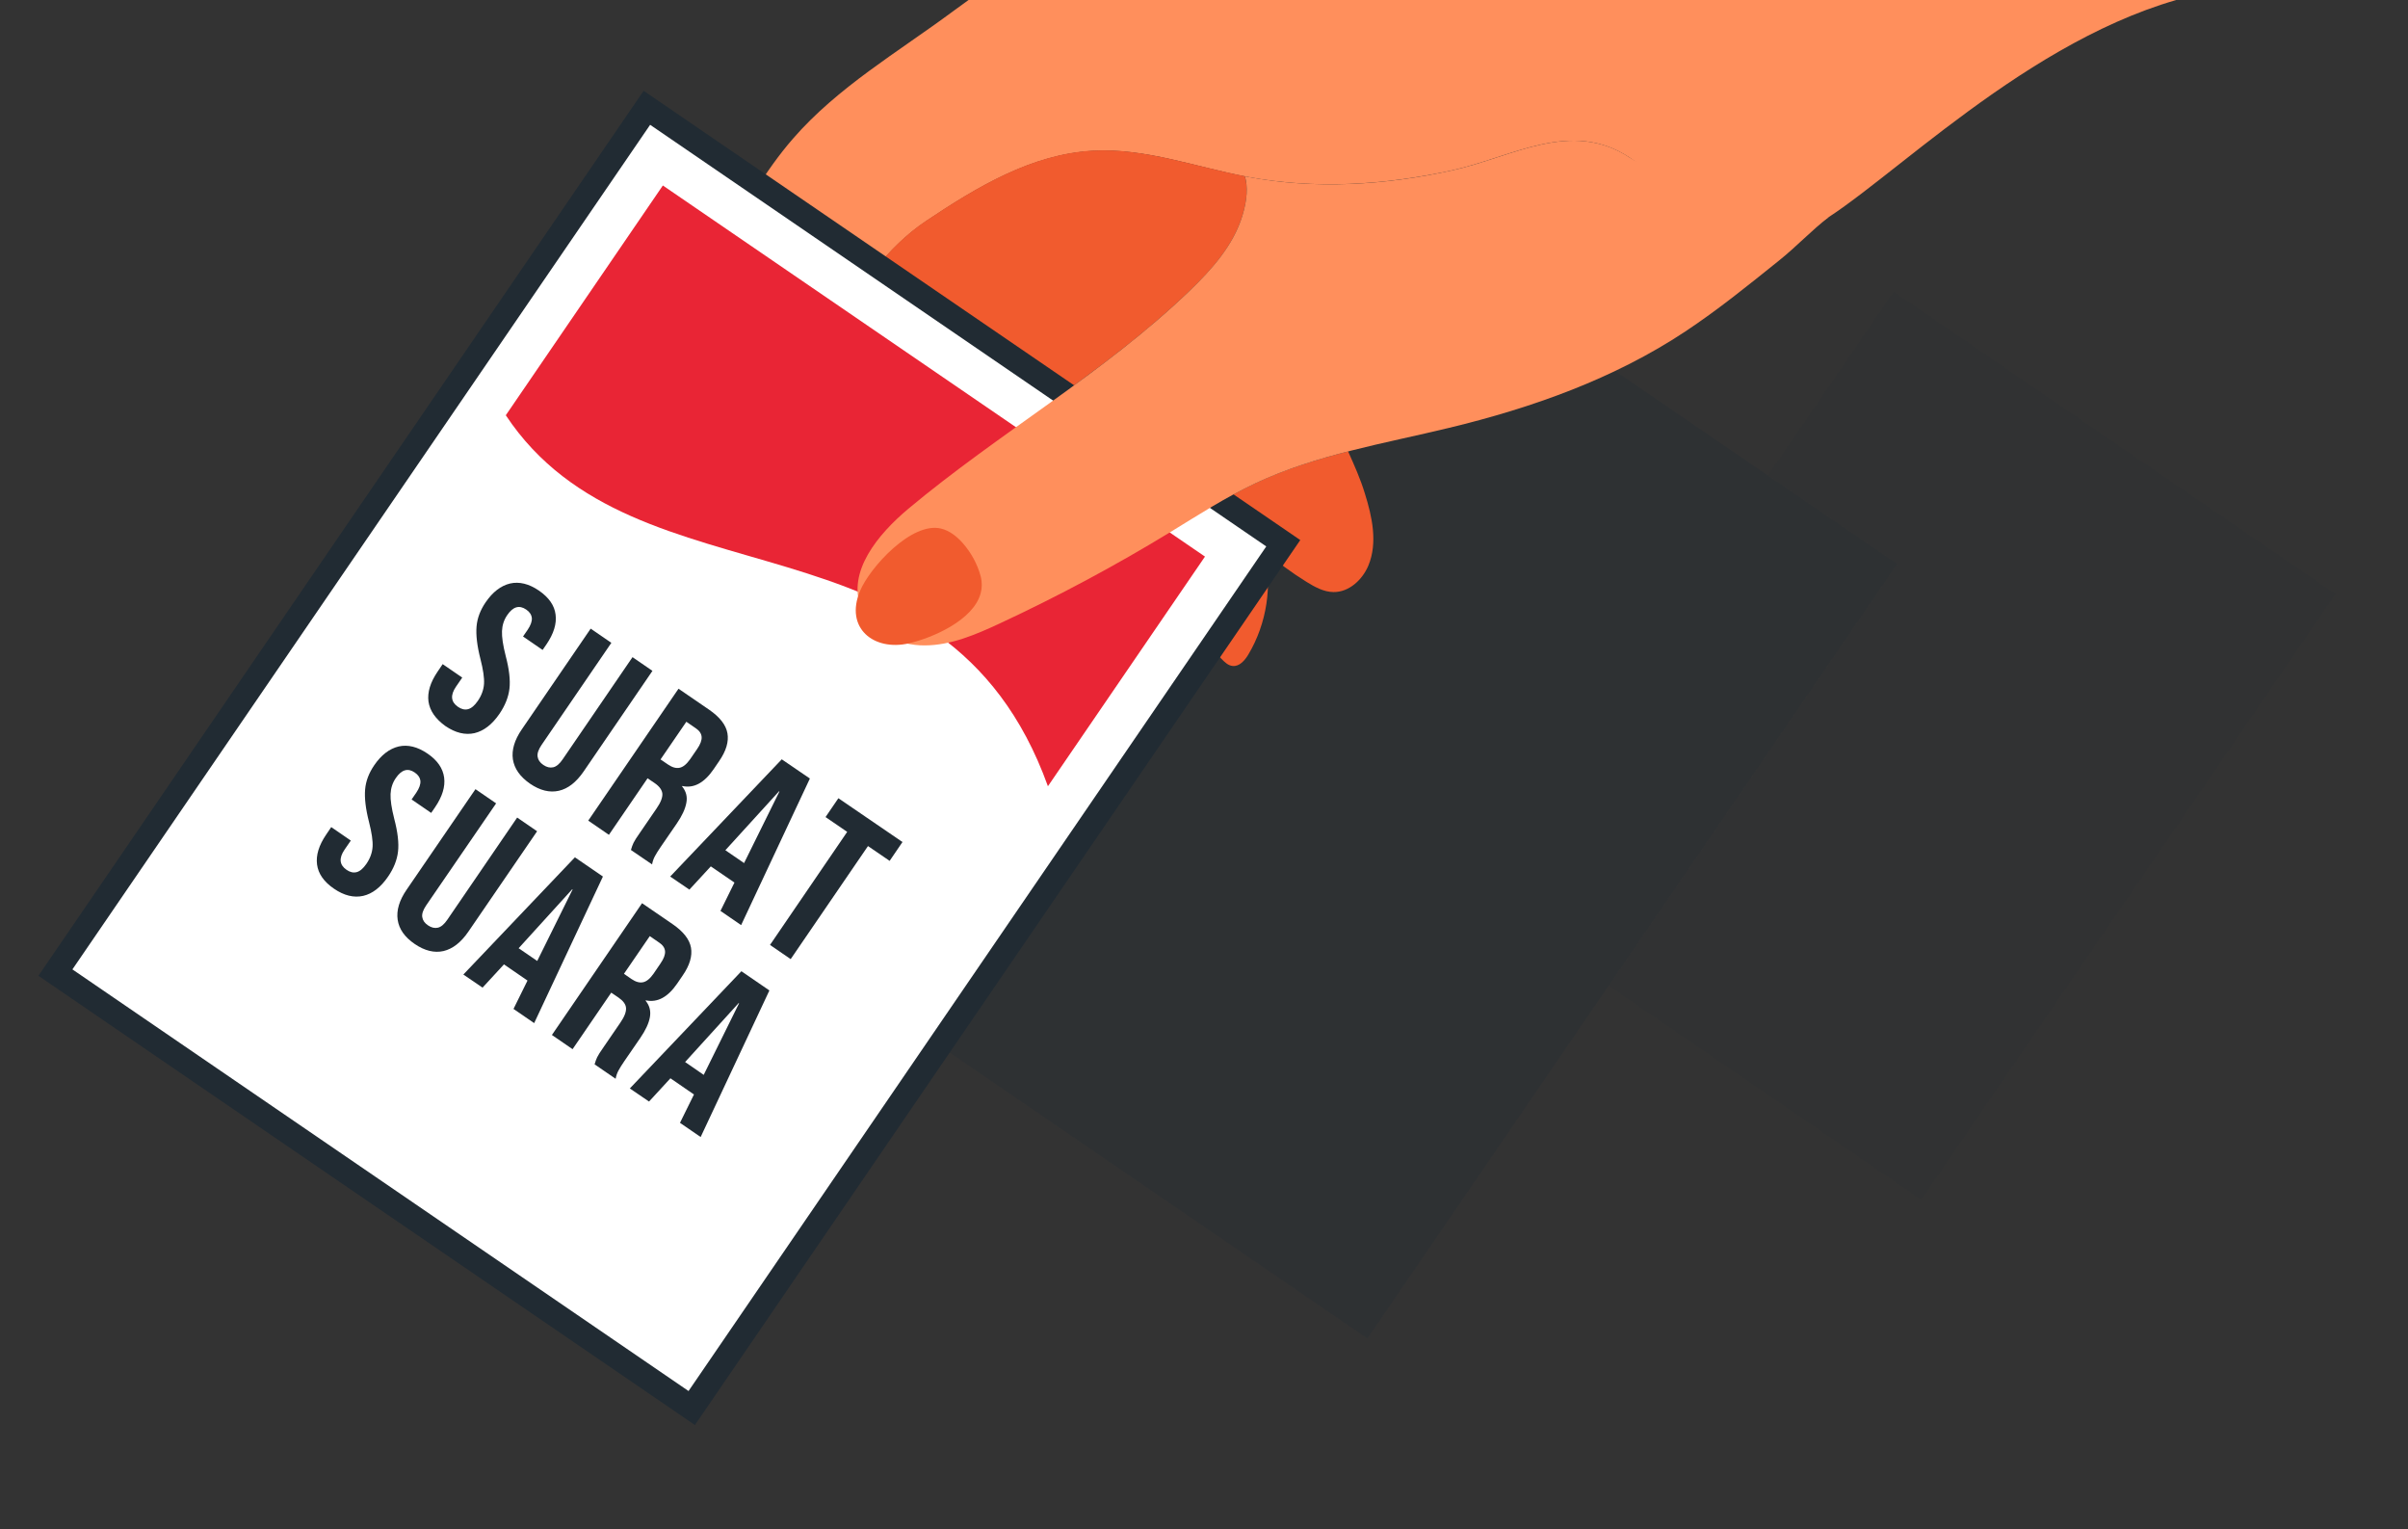 <?xml version="1.0" encoding="utf-8"?>
<!-- Generator: Adobe Illustrator 26.2.1, SVG Export Plug-In . SVG Version: 6.00 Build 0)  -->
<svg version="1.1" id="Layer_1" xmlns="http://www.w3.org/2000/svg" xmlns:xlink="http://www.w3.org/1999/xlink" x="0px" y="0px"
	 viewBox="0 0 196.86 125" style="enable-background:new 0 0 196.86 125;" xml:space="preserve">
<rect x="0" y="0" width="196.86" height="125" fill="#333333" stroke="none"/>
<style type="text/css">
	.st0{fill:url(#SVGID_1_);}
	.st1{fill:#E92535;}
	.st2{fill:#E4F7FE;}
	.st3{fill:#F0F9FC;}
	.st4{fill:#212B33;}
	.st5{fill:#B21427;}
	.st6{display:none;fill:#FFFFFF;}
	.st7{opacity:0.44;clip-path:url(#SVGID_00000088813453330462328580000013872337837490419903_);}
	.st8{fill:#9E3F4B;}
	.st9{clip-path:url(#SVGID_00000088813453330462328580000013872337837490419903_);fill:#EF3E41;}
	.st10{clip-path:url(#SVGID_00000088813453330462328580000013872337837490419903_);}
	.st11{fill:#FFFFFF;}
	.st12{fill:url(#SVGID_00000028301180147987728930000002790750918023456169_);}
	.st13{fill:url(#SVGID_00000099657587571942453170000005065763230706314169_);}
	.st14{opacity:0.44;clip-path:url(#SVGID_00000173852411520356523600000005702413316174665620_);fill:#9E3F4B;}
	.st15{clip-path:url(#SVGID_00000173852411520356523600000005702413316174665620_);}
	.st16{fill:url(#SVGID_00000083778674315091425160000008003412534450072199_);}
	.st17{fill:#EF3E41;}
	.st18{fill:url(#SVGID_00000084500023564164015070000012014633316020951208_);}
	.st19{fill:url(#SVGID_00000029020587964822839140000003392851808918334103_);}
	.st20{fill:url(#SVGID_00000067212401207432962500000013850543787547491217_);}
	.st21{fill:url(#SVGID_00000031209185782995517970000010271552365899857593_);}
	.st22{fill:url(#SVGID_00000177452498279849127320000003719661015448216962_);}
	.st23{fill:url(#SVGID_00000042720805704314504670000004258561217004675512_);}
	.st24{fill:url(#SVGID_00000039845973657916091940000014640008731235659663_);}
	.st25{fill:url(#SVGID_00000159450472095369526520000013211554459701168053_);}
	.st26{fill:url(#SVGID_00000144329534573459448980000011647506189203808925_);}
	.st27{fill:url(#SVGID_00000177457008316813527500000007816589408649318313_);}
	.st28{fill:url(#SVGID_00000115491119102359224110000009806606828928317861_);}
	.st29{fill:url(#SVGID_00000036247958030728360830000006603856810827543480_);}
	.st30{fill:url(#SVGID_00000054267828163728053080000005556672915968372357_);}
	.st31{fill:url(#SVGID_00000167366690044928454510000001195108798211378845_);}
	.st32{fill:url(#SVGID_00000093163381790649515570000007753428179658409403_);}
	.st33{fill:url(#SVGID_00000170967177818979117610000014822218238829584042_);}
	.st34{fill:url(#SVGID_00000119839396342382915390000017432445258819207827_);}
	.st35{fill:url(#SVGID_00000062156196013044108360000007173841272235094692_);}
	.st36{fill:url(#SVGID_00000145037205962132258350000001177748806271902397_);}
	.st37{fill:url(#SVGID_00000083796871241851934230000016563761677657004674_);}
	.st38{fill:url(#SVGID_00000018941417635108084790000000575118005235486863_);}
	.st39{fill:url(#SVGID_00000180329551410952613860000018303234945289064345_);}
	.st40{fill:url(#SVGID_00000139269838362455497880000015294946463617693578_);}
	.st41{fill:url(#SVGID_00000088832735332131776020000008515384346244819104_);}
	.st42{fill:url(#SVGID_00000160904954989780183740000017518785416545898395_);}
	.st43{fill:url(#SVGID_00000147187215262285685130000007412264421859946938_);}
	.st44{fill:url(#SVGID_00000029745514016336812250000012371584688077525145_);}
	.st45{fill:url(#SVGID_00000034791509091213975110000016215752219073751441_);}
	.st46{fill:url(#SVGID_00000179610425390072202630000008635742142083101852_);}
	.st47{fill:url(#SVGID_00000029036752180494885830000017155110882272824764_);}
	.st48{fill:url(#SVGID_00000144312257227049385610000013845976427233629852_);}
	.st49{fill:url(#SVGID_00000027593822231597373550000006636304566801258680_);}
	.st50{fill:url(#SVGID_00000140734670873246034700000011001477675168543916_);}
	.st51{fill:url(#SVGID_00000016756807519831748510000013629462556275332996_);}
	.st52{fill:url(#SVGID_00000130620448682488383500000013107608545745815201_);}
	.st53{fill:url(#SVGID_00000139270150190157346830000008025649864075637128_);}
	.st54{fill:url(#SVGID_00000176755513328332600020000017185139939975693754_);}
	.st55{fill:url(#SVGID_00000023280246963405239820000004740453292068908932_);}
	.st56{fill:url(#SVGID_00000056415799823711841460000003855568588165697697_);}
	.st57{fill:url(#SVGID_00000171709092913370789660000000051790922304305597_);}
	.st58{fill:url(#SVGID_00000064335718017702335410000001533476483488599187_);}
	.st59{fill:url(#SVGID_00000132082169337398396820000000783490226893995911_);}
	.st60{fill:url(#SVGID_00000174575049602719722160000000433752566584891551_);}
	.st61{fill:url(#SVGID_00000029037423825619118810000017058716590038243253_);}
	.st62{fill:url(#SVGID_00000152960034502892215190000001823731628711213472_);}
	.st63{fill:url(#SVGID_00000149360774269206660900000006912194174721539459_);}
	.st64{fill:url(#SVGID_00000178167596105562865100000015099298256947380136_);}
	.st65{fill:url(#SVGID_00000165215487974956871600000008002105093862548910_);}
	.st66{fill:url(#SVGID_00000083782350050639481170000008460299231861103278_);}
	.st67{fill:url(#SVGID_00000067212929938692638990000001021178436161204611_);}
	.st68{fill:url(#SVGID_00000080172065099896959980000003237443967690796176_);}
	.st69{fill:url(#SVGID_00000097502586432304212650000011512014899930502528_);}
	.st70{fill:url(#SVGID_00000129887626593180847930000001648942103595572356_);}
	.st71{fill:url(#SVGID_00000175300403018727637600000003536281830824201878_);}
	.st72{fill:url(#SVGID_00000031911571055359014010000011761773843163416980_);}
	.st73{fill:url(#SVGID_00000060011032169605071380000010061676448927362694_);}
	.st74{fill:url(#SVGID_00000023985905282752598050000016499527437697604516_);}
	.st75{fill:url(#SVGID_00000126285480828733682200000002340276791706567359_);}
	.st76{fill:url(#SVGID_00000012471518167129602350000006904884369819046809_);}
	.st77{fill:url(#SVGID_00000004544607158132151860000014387515552868878482_);}
	.st78{fill:url(#SVGID_00000057128618832827498890000007460975567495124663_);}
	.st79{fill:url(#SVGID_00000052106610311815492930000003320973353768648340_);}
	.st80{fill:url(#SVGID_00000126283288320936779860000011981694788643686032_);}
	.st81{fill:url(#SVGID_00000082347870900181601670000002244034019604050599_);}
	.st82{fill:url(#SVGID_00000120517311324997405770000008738061207634228669_);}
	.st83{fill:url(#SVGID_00000035493685588839774390000009556212070327216262_);}
	.st84{fill:url(#SVGID_00000005960704163232403410000015616462591987647671_);}
	.st85{fill:url(#SVGID_00000007423593201591270570000012260068542139037569_);}
	.st86{fill:url(#SVGID_00000069381267599323397420000015325964539357087142_);}
	.st87{fill:url(#SVGID_00000104694610114342076920000011700045979024597931_);}
	.st88{fill:url(#SVGID_00000083063070904755064710000014541081402424561808_);}
	.st89{fill:url(#SVGID_00000003794045037001295380000013658099564369862290_);}
	.st90{fill:url(#SVGID_00000150819499082722898930000007458735806156751529_);}
	.st91{fill:url(#SVGID_00000084487920303514315600000004096659527664105356_);}
	.st92{fill:url(#SVGID_00000119828186385487027840000006531685106049688497_);}
	.st93{fill:url(#SVGID_00000165219600605534696810000014722066274073833101_);}
	.st94{fill:url(#SVGID_00000085956902239112299310000005481870378074132906_);}
	.st95{fill:url(#SVGID_00000126299943765775693460000014705915211131575990_);}
	.st96{fill:url(#SVGID_00000145764945215679821490000006139217155709170100_);}
	.st97{fill:url(#SVGID_00000062877196482915815310000009352762925743977350_);}
	.st98{fill:url(#SVGID_00000030477734692319621570000002885553158145224576_);}
	.st99{fill:url(#SVGID_00000167393975020220791470000001653924869937284012_);}
	.st100{fill:url(#SVGID_00000155828696227163557530000008010824040583940273_);}
	.st101{fill:url(#SVGID_00000158718230497155835900000005678812271171448216_);}
	.st102{fill:url(#SVGID_00000026153396550232150330000006954486915650850221_);}
	.st103{fill:url(#SVGID_00000071529787762829210280000005789790483769200806_);}
	.st104{fill:url(#SVGID_00000047026319969364962840000001139523564026428805_);}
	.st105{fill:url(#SVGID_00000041285506385689205930000017899525884223445690_);}
	.st106{fill:url(#SVGID_00000103236646349757157530000012613272195726445988_);}
	.st107{fill:url(#SVGID_00000116199120713098703550000010539238246635237564_);}
	.st108{fill:url(#SVGID_00000086649594396426526260000010082076236943616901_);}
	.st109{fill:url(#SVGID_00000041287388823746067600000008396006018482005687_);}
	.st110{fill:url(#SVGID_00000000927933231735593640000010326653592846679942_);}
	.st111{fill:url(#SVGID_00000034803888283732864610000009333059922409494951_);}
	.st112{fill:url(#SVGID_00000096025684547193719530000007559124711533002155_);}
	.st113{fill:url(#SVGID_00000090979348329821624670000017394998301735781814_);}
	.st114{fill:url(#SVGID_00000162312324171952288830000013679599453351116977_);}
	.st115{fill:url(#SVGID_00000179611686619204702490000013246488025565318036_);}
	.st116{fill:url(#SVGID_00000182525848995356612310000017383668534517554064_);}
	.st117{fill:url(#SVGID_00000142861869330517060710000007911038800775808913_);}
	.st118{fill:url(#SVGID_00000087404465204567805780000000344559570474935735_);}
	.st119{fill:url(#SVGID_00000168108999176475034330000016596913141303818664_);}
	.st120{fill:url(#SVGID_00000038377781672147581910000003189301900917453453_);}
	.st121{fill:url(#SVGID_00000159434107275017371510000004381904020492407977_);}
	.st122{fill:url(#SVGID_00000086660083803675539630000005428665926327606415_);}
	.st123{fill:url(#SVGID_00000163042451391266668170000011523660320332438949_);}
	.st124{fill:url(#SVGID_00000156575285942977272580000002803097729412640165_);}
	.st125{fill:url(#SVGID_00000052785903452401713850000008505834154868481430_);}
	.st126{fill:url(#SVGID_00000125575018121157123800000004844090516503394705_);}
	.st127{fill:url(#SVGID_00000099649903294906333520000014766466607176889993_);}
	.st128{fill:url(#SVGID_00000052807632622579104500000012416824494887083410_);}
	.st129{fill:url(#SVGID_00000114033819096392572980000014892792541085778309_);}
	.st130{fill:url(#SVGID_00000027586836918806459400000005536271954129663667_);}
	.st131{fill:url(#SVGID_00000049940981391200423310000014940952250010797965_);}
	.st132{fill:url(#SVGID_00000170981989577495082870000008405999182666154155_);}
	.st133{fill:url(#SVGID_00000164509237104763580940000001737670598189462462_);}
	.st134{fill:url(#SVGID_00000088102074027596484250000016862861188724673163_);}
	.st135{fill:url(#SVGID_00000023964252919205193990000013875161921723996560_);}
	.st136{fill:url(#SVGID_00000081625003222067165800000016234900237286586037_);}
	.st137{fill:url(#SVGID_00000037675458986862327100000010258970822954133942_);}
	.st138{fill:url(#SVGID_00000031899133976346098540000012215024051216365957_);}
	.st139{fill:url(#SVGID_00000020394952747934626350000015751775119000767142_);}
	.st140{fill:url(#SVGID_00000154389441882412901120000001025493180467696795_);}
	.st141{fill:url(#SVGID_00000012468833657652036510000012534018856324428198_);}
	.st142{fill:url(#SVGID_00000109731436032437329450000006867998349882716040_);}
	.st143{fill:#297BCC;}
	.st144{fill:#1F5C99;}
	.st145{opacity:0.5;}
	.st146{fill:#5CA1E6;}
	.st147{fill:#BFEDFF;}
	.st148{fill:#FFD480;}
	.st149{fill:#FF8F5C;}
	.st150{fill:#F15B2E;}
	.st151{fill:none;stroke:#F15B2E;stroke-width:0.859;stroke-miterlimit:10;}
	.st152{fill:url(#SVGID_00000127007206004910053740000013822381564309463447_);}
	.st153{fill:url(#SVGID_00000016796770628996066430000002487839046975209637_);}
	.st154{fill:#FEECEC;}
	.st155{fill:url(#SVGID_00000080185841583782978750000017151434183964940424_);}
	.st156{opacity:0.08;fill:#FFFFFF;}
	.st157{clip-path:url(#SVGID_00000067231569123090170980000012981458554079163010_);}
	.st158{fill:url(#SVGID_00000114069225204036303950000013300598631201232286_);}
	.st159{fill:url(#SVGID_00000176748271090685756290000018310351986778629520_);}
	
		.st160{clip-path:url(#SVGID_00000067231569123090170980000012981458554079163010_);fill:url(#SVGID_00000098205655408803340100000004221834451181216137_);}
	.st161{opacity:0.08;clip-path:url(#SVGID_00000067231569123090170980000012981458554079163010_);fill:#FFFFFF;}
	.st162{opacity:0.44;clip-path:url(#SVGID_00000078763502569582652240000001843743669559405740_);}
	.st163{clip-path:url(#SVGID_00000078763502569582652240000001843743669559405740_);fill:#EF3E41;}
	.st164{clip-path:url(#SVGID_00000078763502569582652240000001843743669559405740_);}
	.st165{fill:url(#SVGID_00000040561878953970714860000003947202731767088298_);}
	.st166{fill:url(#SVGID_00000036957694403750442490000007623587475156169881_);}
	.st167{opacity:0.44;clip-path:url(#SVGID_00000101082979641656849580000015887810858121396149_);fill:#9E3F4B;}
	.st168{clip-path:url(#SVGID_00000101082979641656849580000015887810858121396149_);}
	.st169{fill:url(#SVGID_00000113345932316348726350000005219229592326363054_);}
	.st170{clip-path:url(#SVGID_00000067952118673264164430000000843524490869105558_);}
	.st171{opacity:0.1;}
	.st172{opacity:0.25;}
</style>
<g>
	<defs>
		<rect id="SVGID_00000163063497959382523840000005136942515093885366_" width="196.86" height="125"/>
	</defs>
	<clipPath id="SVGID_00000105427875739705345390000014649243533607881645_">
		<use xlink:href="#SVGID_00000163063497959382523840000005136942515093885366_"  style="overflow:visible;"/>
	</clipPath>
	<g style="clip-path:url(#SVGID_00000105427875739705345390000014649243533607881645_);">
		<g class="st171">
			<polygon class="st4" points="190.94,48.55 157.07,98.06 131.51,80.57 155.1,46.09 144.53,38.86 154.81,23.83 			"/>
		</g>
		<g class="st172">
			<polygon class="st4" points="155.1,46.09 131.51,80.57 111.79,109.4 65.6,77.79 108.91,14.49 144.53,38.86 			"/>
		</g>
		<g>
			<g>
				<path class="st149" d="M101.96,14.45c5.54,1.04,11.24,0.68,16.72-0.52c5-1.1,9.74-4.22,14.55-1.05c1.92,1.26,3.54,2.94,5.5,4.13
					c2.85,1.73,6.71,3.04,9.63,1.43c5.78-3.19,17.44-15.49,30.79-18.77c2.34-0.57-8.08-6.8-8.21-9.2
					c-0.19-3.5-15.29,7.47-16.96,4.38c-1.67-3.09-4.45-5.68-7.84-6.58c-5.38-1.42-11.99,0.75-17.26,1.88
					c-6.75,1.45-14.26,1.24-21.14,1.46c-5.32,0.17-10.73,0.23-15.84,1.73c-5.16,1.52-9.75,4.44-14.04,7.62
					c-4.44,3.29-9.37,6.16-13.03,10.37c-2.29,2.63-4,5.7-5.7,8.75c-2.4,4.32-4.81,8.66-6.61,13.27c-0.55,1.42-2.1,4.19-1.26,5.66
					c0.85,1.49,3.42,1.72,4.82,1.23c1.64-0.57,2.9-1.87,4.07-3.16c2.89-3.19,5.58-6.6,7.95-10.19c2.17-3.28,4.26-6.57,7.63-8.83
					c4.14-2.77,8.63-5.46,13.61-5.73C93.61,12.08,97.75,13.66,101.96,14.45z"/>
				<g>
					<path class="st150" d="M82.67,35.19c5.02-3.6,10.1-7.12,14.55-11.39c1.84-1.76,3.61-3.74,4.35-6.18
						c0.41-1.34,0.44-2.37,0.2-3.22c-4.14-0.8-8.22-2.32-12.44-2.09c-4.98,0.27-9.46,2.96-13.61,5.73
						c-2.02,1.35-3.57,3.07-4.96,4.94c0.2,0.45,0.49,0.89,0.9,1.31c2.65,2.79,5.56,5.47,8.25,8.26
						C80.9,33.26,81.8,34.21,82.67,35.19z"/>
					<path class="st150" d="M110.21,36.89c-2.6,0.67-5.16,1.46-7.59,2.61c-2.43,1.14-4.68,2.61-6.97,4c-1.1,0.67-2.2,1.32-3.32,1.96
						c2.54,2.78,4.9,5.64,7.51,8.37c0.26,0.27,0.56,0.57,0.93,0.6c0.57,0.06,1.01-0.47,1.3-0.96c1.49-2.51,1.97-5.61,1.29-8.45
						c1.08,0.93,2.23,1.78,3.44,2.53c0.68,0.42,1.41,0.83,2.21,0.84c1.27,0.02,2.37-1,2.86-2.17c0.77-1.86,0.31-3.98-0.29-5.89
						C111.22,39.14,110.71,38.01,110.21,36.89z"/>
				</g>
				<g>
					<g>
						
							<rect x="11.9" y="30.43" transform="matrix(0.565 -0.825 0.825 0.565 -27.305 72.129)" class="st11" width="85.64" height="63.03"/>
						<path class="st4" d="M53.15,10.2l50.37,34.46l-47.23,69.03L5.92,79.23L53.15,10.2 M52.62,7.42l-1.13,1.65L4.27,78.1
							l-1.13,1.65l1.65,1.13l50.37,34.46l1.65,1.13l1.13-1.65l47.23-69.03l1.13-1.65l-1.65-1.13L54.27,8.55L52.62,7.42L52.62,7.42z"
							/>
					</g>
					<path class="st1" d="M41.35,33.94c10.71,16.14,35.88,6.88,44.32,30.32l12.84-18.77L54.19,15.16L41.35,33.94z"/>
					<g>
						<path class="st4" d="M35.03,57.34c-0.1-0.76,0.15-1.57,0.74-2.44l0.42-0.62l1.6,1.1l-0.51,0.74c-0.48,0.7-0.42,1.25,0.16,1.65
							c0.29,0.2,0.56,0.26,0.83,0.19c0.26-0.07,0.53-0.29,0.79-0.67c0.31-0.45,0.48-0.92,0.51-1.4c0.03-0.48-0.07-1.16-0.29-2.02
							c-0.28-1.09-0.38-1.99-0.32-2.67c0.06-0.69,0.31-1.34,0.74-1.97c0.58-0.85,1.25-1.36,2-1.54c0.75-0.17,1.54,0.02,2.36,0.58
							c0.81,0.56,1.27,1.21,1.36,1.96c0.1,0.75-0.15,1.56-0.75,2.44l-0.31,0.45l-1.6-1.1l0.38-0.55c0.25-0.37,0.36-0.69,0.34-0.96
							c-0.03-0.27-0.18-0.5-0.46-0.69c-0.57-0.39-1.08-0.24-1.55,0.45c-0.27,0.39-0.41,0.83-0.43,1.31
							c-0.02,0.48,0.08,1.16,0.3,2.02c0.29,1.1,0.39,1.99,0.31,2.68c-0.08,0.69-0.35,1.37-0.81,2.05c-0.6,0.88-1.29,1.41-2.05,1.59
							c-0.76,0.17-1.56-0.02-2.39-0.59C35.6,58.75,35.14,58.09,35.03,57.34z"/>
						<path class="st4" d="M41.93,62.06c-0.11-0.76,0.13-1.58,0.73-2.45l5.63-8.23l1.69,1.16l-5.71,8.35
							c-0.25,0.37-0.36,0.69-0.32,0.95c0.04,0.27,0.19,0.49,0.47,0.68c0.28,0.19,0.55,0.25,0.81,0.19c0.26-0.06,0.52-0.28,0.77-0.65
							l5.71-8.35l1.63,1.12l-5.63,8.23c-0.6,0.87-1.27,1.4-2.02,1.57s-1.54-0.02-2.36-0.58C42.51,63.48,42.05,62.82,41.93,62.06z"/>
						<path class="st4" d="M55.47,56.29l2.51,1.72c0.87,0.6,1.37,1.24,1.49,1.92c0.12,0.68-0.1,1.44-0.68,2.28l-0.45,0.66
							c-0.77,1.12-1.62,1.58-2.56,1.37l-0.02,0.03c0.33,0.4,0.45,0.85,0.35,1.35c-0.09,0.5-0.35,1.06-0.79,1.7l-1.3,1.89
							c-0.21,0.31-0.37,0.56-0.48,0.77c-0.11,0.2-0.19,0.43-0.23,0.67l-1.73-1.18c0.06-0.22,0.13-0.41,0.21-0.58
							c0.08-0.17,0.26-0.45,0.54-0.85l1.35-1.97c0.34-0.49,0.49-0.89,0.47-1.2c-0.03-0.3-0.23-0.59-0.62-0.86l-0.59-0.4l-3.16,4.62
							l-1.69-1.16L55.47,56.29z M54.62,62.49c0.34,0.23,0.65,0.32,0.94,0.26c0.29-0.06,0.57-0.29,0.86-0.7l0.57-0.83
							c0.27-0.39,0.39-0.72,0.37-0.99c-0.02-0.27-0.18-0.51-0.48-0.71l-0.77-0.53L54,62.07L54.62,62.49z"/>
						<path class="st4" d="M63.91,62.06l2.3,1.57l-5.62,11.98l-1.69-1.16l1.16-2.35l-0.02,0.03l-1.93-1.32l-1.75,1.9l-1.57-1.07
							L63.91,62.06z M60.83,70.54l2.89-5.85l-0.03-0.02l-4.39,4.82L60.83,70.54z"/>
						<path class="st4" d="M69.26,67.99l-1.77-1.21l1.05-1.54l5.24,3.58l-1.05,1.54l-1.77-1.21l-6.32,9.24l-1.69-1.16L69.26,67.99z"
							/>
						<path class="st4" d="M25.92,70.66c-0.1-0.76,0.15-1.57,0.74-2.44l0.42-0.62l1.6,1.1l-0.51,0.74c-0.48,0.7-0.42,1.25,0.16,1.65
							c0.29,0.2,0.56,0.26,0.83,0.19c0.26-0.07,0.53-0.29,0.79-0.67c0.31-0.45,0.48-0.92,0.51-1.4c0.03-0.48-0.07-1.16-0.29-2.02
							c-0.28-1.09-0.38-1.98-0.32-2.67c0.06-0.69,0.31-1.34,0.74-1.97c0.58-0.85,1.25-1.36,2-1.54c0.75-0.17,1.54,0.02,2.36,0.58
							c0.81,0.55,1.26,1.21,1.36,1.96s-0.15,1.56-0.75,2.44l-0.31,0.45l-1.6-1.1l0.38-0.55c0.25-0.37,0.36-0.69,0.34-0.96
							c-0.03-0.27-0.18-0.5-0.46-0.69c-0.56-0.39-1.08-0.24-1.55,0.45c-0.27,0.39-0.41,0.83-0.43,1.31
							c-0.02,0.48,0.08,1.15,0.3,2.02c0.29,1.1,0.39,1.99,0.31,2.68c-0.08,0.69-0.35,1.37-0.81,2.04c-0.6,0.88-1.29,1.41-2.04,1.58
							c-0.76,0.17-1.56-0.02-2.39-0.59C26.48,72.07,26.02,71.41,25.92,70.66z"/>
						<path class="st4" d="M32.51,75.17c-0.11-0.76,0.13-1.58,0.73-2.45l5.63-8.22l1.69,1.16L34.84,74
							c-0.25,0.37-0.36,0.69-0.32,0.95c0.04,0.27,0.19,0.49,0.47,0.68c0.28,0.19,0.55,0.25,0.81,0.19c0.26-0.06,0.52-0.28,0.77-0.65
							l5.71-8.35l1.63,1.12l-5.63,8.22c-0.6,0.87-1.27,1.39-2.02,1.57c-0.75,0.17-1.54-0.02-2.36-0.58
							C33.08,76.59,32.62,75.93,32.51,75.17z"/>
						<path class="st4" d="M47,70.07l2.29,1.57l-5.62,11.98l-1.69-1.16l1.16-2.35l-0.02,0.03l-1.92-1.32l-1.75,1.9l-1.57-1.07
							L47,70.07z M43.92,78.54l2.89-5.84l-0.03-0.02l-4.38,4.82L43.92,78.54z"/>
						<path class="st4" d="M52.49,73.82l2.51,1.72c0.87,0.6,1.37,1.24,1.49,1.91c0.12,0.68-0.1,1.44-0.68,2.28l-0.45,0.66
							c-0.77,1.12-1.62,1.57-2.56,1.37l-0.02,0.03c0.33,0.4,0.44,0.85,0.35,1.35c-0.09,0.5-0.35,1.06-0.79,1.7l-1.3,1.89
							c-0.21,0.31-0.37,0.56-0.48,0.77c-0.11,0.2-0.19,0.43-0.23,0.67l-1.72-1.18c0.06-0.22,0.13-0.41,0.21-0.58
							c0.08-0.17,0.26-0.45,0.54-0.85l1.35-1.97c0.34-0.49,0.49-0.89,0.47-1.2s-0.23-0.59-0.62-0.86l-0.59-0.4l-3.16,4.62
							l-1.69-1.16L52.49,73.82z M51.63,80.02c0.34,0.23,0.65,0.32,0.94,0.26c0.29-0.06,0.57-0.29,0.86-0.7L54,78.74
							c0.27-0.39,0.39-0.72,0.37-0.99c-0.02-0.27-0.18-0.51-0.48-0.71l-0.77-0.53l-2.11,3.08L51.63,80.02z"/>
						<path class="st4" d="M60.61,79.38l2.29,1.57l-5.62,11.98l-1.69-1.16l1.16-2.35l-0.02,0.03l-1.92-1.32l-1.75,1.9l-1.57-1.07
							L60.61,79.38z M57.53,87.85L60.42,82l-0.03-0.02l-4.38,4.82L57.53,87.85z"/>
					</g>
				</g>
				<path class="st149" d="M148.72,16.37c-0.77-3.96-7.18,0.2-10.03-1.53c-1.96-1.19-3.53-0.7-5.45-1.96
					c-4.82-3.17-9.55-0.05-14.55,1.05c-5.48,1.21-11.18,1.56-16.72,0.52c-0.06-0.01-0.12-0.03-0.19-0.04
					c0.23,0.84,0.2,1.87-0.21,3.21c-0.74,2.44-2.51,4.41-4.35,6.18c-6.99,6.71-15.53,11.57-22.96,17.78
					c-2.47,2.07-5.05,5.16-3.85,8.15c0.79,1.98,3.07,3.04,5.2,3.02c2.13-0.01,4.15-0.88,6.09-1.78c4.79-2.23,9.45-4.72,13.96-7.47
					c2.29-1.4,4.54-2.86,6.97-4c4.99-2.35,10.51-3.24,15.87-4.54c6.76-1.63,13.46-4.01,19.28-7.87c2.71-1.8,5.11-3.75,7.64-5.78
					c1.49-1.19,2.58-2.4,4.09-3.57C148.98,17.98,148.82,16.93,148.72,16.37z"/>
				<path class="st150" d="M80.17,48.49c-0.58,2.19-3.92,3.64-5.86,4.09c-2.88,0.66-5.27-1.25-4-4.28c0.8-1.92,4.22-5.68,6.62-5.1
					c0.7,0.17,1.29,0.64,1.77,1.18c0.69,0.78,1.2,1.71,1.47,2.71C80.3,47.59,80.29,48.06,80.17,48.49z"/>
			</g>
		</g>
	</g>
</g>
</svg>
